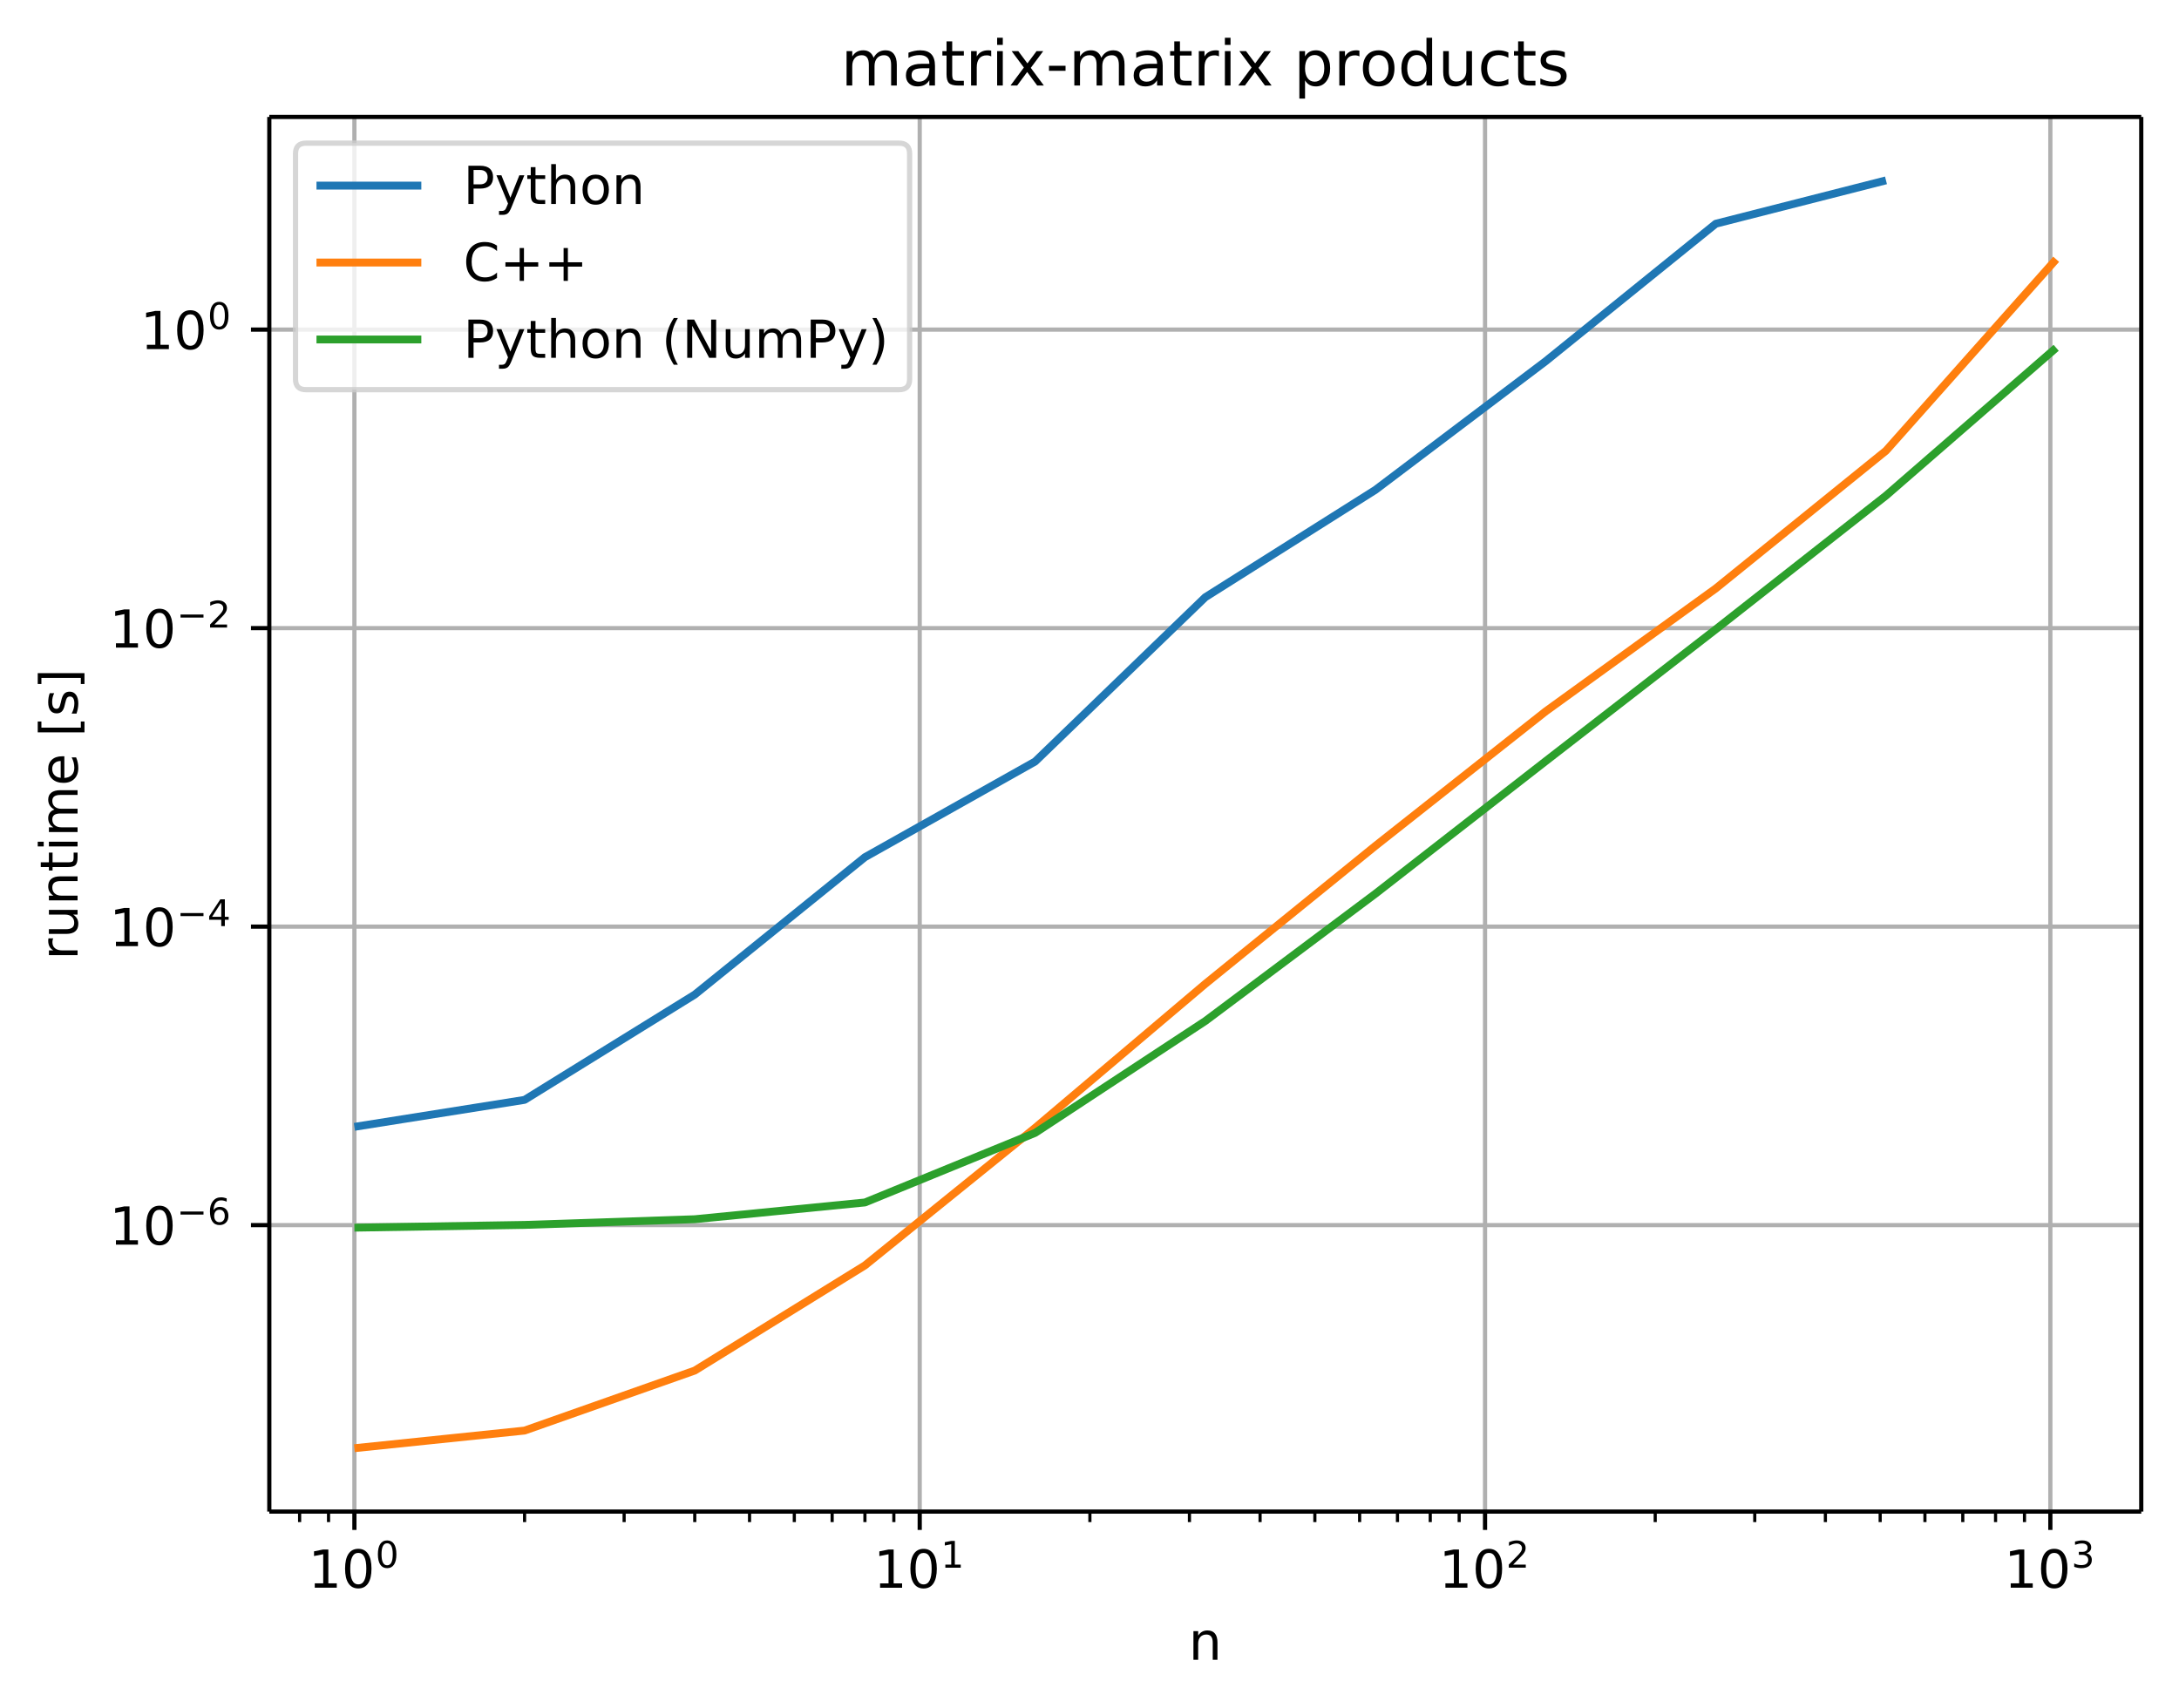 <svg height="434.649" viewBox="0 0 415.698 325.986" width="554.264" xmlns="http://www.w3.org/2000/svg" xmlns:xlink="http://www.w3.org/1999/xlink"><defs><style>*{stroke-linecap:butt;stroke-linejoin:round}</style></defs><g id="figure_1"><path d="M0 325.986h415.698V0H0z" fill="none" id="patch_1"/><g id="axes_1"><path d="M51.378 288.43h357.12V22.318H51.378z" fill="none" id="patch_2"/><g id="matplotlib.axis_1"><g id="xtick_1"><path clip-path="url(#p0d5cc2cdeb)" d="M67.61 288.43V22.318" fill="none" stroke="#b0b0b0" stroke-linecap="square" stroke-width=".8" id="line2d_1"/><g id="line2d_2"><defs><path d="M0 0v3.5" id="med92345c65" stroke="#000" stroke-width=".8"/></defs><use x="67.611" xlink:href="#med92345c65" y="288.43" stroke="#000" stroke-width=".8"/></g><g id="text_1"><defs><path d="M12.406 8.297h16.11v55.625l-17.532-3.516v8.985l17.438 3.515h9.86V8.296H54.39V0H12.406z" id="DejaVuSans-49"/><path d="M31.781 66.406q-7.61 0-11.453-7.5Q16.5 51.422 16.5 36.375q0-14.984 3.828-22.484 3.844-7.5 11.453-7.5 7.672 0 11.5 7.5 3.844 7.5 3.844 22.484 0 15.047-3.844 22.531-3.828 7.5-11.5 7.5zm0 7.813q12.266 0 18.735-9.703 6.468-9.688 6.468-28.141 0-18.406-6.468-28.11-6.47-9.687-18.735-9.687-12.25 0-18.718 9.688-6.47 9.703-6.47 28.109 0 18.453 6.47 28.14Q19.53 74.22 31.78 74.22z" id="DejaVuSans-48"/></defs><g transform="matrix(.1 0 0 -.1 58.81 303.029)"><use transform="translate(0 .766)" xlink:href="#DejaVuSans-49"/><use transform="translate(63.623 .766)" xlink:href="#DejaVuSans-48"/><use transform="matrix(.7 0 0 .7 128.203 39.047)" xlink:href="#DejaVuSans-48"/></g></g></g><g id="xtick_2"><path clip-path="url(#p0d5cc2cdeb)" d="M175.459 288.43V22.318" fill="none" stroke="#b0b0b0" stroke-linecap="square" stroke-width=".8" id="line2d_3"/><use x="175.459" xlink:href="#med92345c65" y="288.43" stroke="#000" stroke-width=".8" id="line2d_4"/><g transform="matrix(.1 0 0 -.1 166.659 303.029)" id="text_2"><use transform="translate(0 .684)" xlink:href="#DejaVuSans-49"/><use transform="translate(63.623 .684)" xlink:href="#DejaVuSans-48"/><use transform="matrix(.7 0 0 .7 128.203 38.966)" xlink:href="#DejaVuSans-49"/></g></g><g id="xtick_3"><path clip-path="url(#p0d5cc2cdeb)" d="M283.307 288.43V22.318" fill="none" stroke="#b0b0b0" stroke-linecap="square" stroke-width=".8" id="line2d_5"/><use x="283.307" xlink:href="#med92345c65" y="288.43" stroke="#000" stroke-width=".8" id="line2d_6"/><g id="text_3"><defs><path d="M19.188 8.297h34.421V0H7.33v8.297q5.609 5.812 15.296 15.594 9.703 9.797 12.188 12.64 4.734 5.313 6.609 9 1.89 3.688 1.89 7.25 0 5.813-4.078 9.469-4.078 3.672-10.625 3.672-4.64 0-9.797-1.61-5.14-1.609-11-4.89v9.969Q13.767 71.78 18.938 73q5.188 1.219 9.485 1.219 11.328 0 18.062-5.672 6.735-5.656 6.735-15.125 0-4.5-1.688-8.531-1.672-4.016-6.125-9.485-1.218-1.422-7.765-8.187-6.532-6.766-18.453-18.922z" id="DejaVuSans-50"/></defs><g transform="matrix(.1 0 0 -.1 274.507 303.029)"><use transform="translate(0 .766)" xlink:href="#DejaVuSans-49"/><use transform="translate(63.623 .766)" xlink:href="#DejaVuSans-48"/><use transform="matrix(.7 0 0 .7 128.203 39.047)" xlink:href="#DejaVuSans-50"/></g></g></g><g id="xtick_4"><path clip-path="url(#p0d5cc2cdeb)" d="M391.155 288.43V22.318" fill="none" stroke="#b0b0b0" stroke-linecap="square" stroke-width=".8" id="line2d_7"/><use x="391.155" xlink:href="#med92345c65" y="288.43" stroke="#000" stroke-width=".8" id="line2d_8"/><g id="text_4"><defs><path d="M40.578 39.313Q47.656 37.797 51.625 33q3.984-4.781 3.984-11.813 0-10.78-7.422-16.703-7.421-5.906-21.093-5.906-4.578 0-9.438.906-4.86.907-10.031 2.72v9.515q4.094-2.39 8.969-3.61 4.89-1.218 10.218-1.218 9.266 0 14.125 3.656 4.86 3.656 4.86 10.64 0 6.454-4.516 10.079-4.515 3.64-12.562 3.64h-8.5v8.11h8.89q7.266 0 11.125 2.906 3.86 2.906 3.86 8.375 0 5.61-3.985 8.61-3.968 3.015-11.39 3.015-4.063 0-8.703-.89-4.641-.876-10.203-2.72v8.782q5.624 1.562 10.53 2.344 4.907.78 9.25.78 11.235 0 17.766-5.109 6.547-5.093 6.547-13.78 0-6.063-3.468-10.235-3.47-4.172-9.86-5.782z" id="DejaVuSans-51"/></defs><g transform="matrix(.1 0 0 -.1 382.355 303.029)"><use transform="translate(0 .766)" xlink:href="#DejaVuSans-49"/><use transform="translate(63.623 .766)" xlink:href="#DejaVuSans-48"/><use transform="matrix(.7 0 0 .7 128.203 39.047)" xlink:href="#DejaVuSans-51"/></g></g></g><g id="xtick_5"><g id="line2d_9"><defs><path d="M0 0v2" id="m1f1079f50d" stroke="#000" stroke-width=".6"/></defs><use x="57.159" xlink:href="#m1f1079f50d" y="288.43" stroke="#000" stroke-width=".6"/></g></g><g id="xtick_6"><use x="62.676" xlink:href="#m1f1079f50d" y="288.43" stroke="#000" stroke-width=".6" id="line2d_10"/></g><g id="xtick_7"><use x="100.076" xlink:href="#m1f1079f50d" y="288.43" stroke="#000" stroke-width=".6" id="line2d_11"/></g><g id="xtick_8"><use x="119.067" xlink:href="#m1f1079f50d" y="288.43" stroke="#000" stroke-width=".6" id="line2d_12"/></g><g id="xtick_9"><use x="132.542" xlink:href="#m1f1079f50d" y="288.43" stroke="#000" stroke-width=".6" id="line2d_13"/></g><g id="xtick_10"><use x="142.993" xlink:href="#m1f1079f50d" y="288.43" stroke="#000" stroke-width=".6" id="line2d_14"/></g><g id="xtick_11"><use x="151.533" xlink:href="#m1f1079f50d" y="288.43" stroke="#000" stroke-width=".6" id="line2d_15"/></g><g id="xtick_12"><use x="158.753" xlink:href="#m1f1079f50d" y="288.43" stroke="#000" stroke-width=".6" id="line2d_16"/></g><g id="xtick_13"><use x="165.007" xlink:href="#m1f1079f50d" y="288.43" stroke="#000" stroke-width=".6" id="line2d_17"/></g><g id="xtick_14"><use x="170.524" xlink:href="#m1f1079f50d" y="288.43" stroke="#000" stroke-width=".6" id="line2d_18"/></g><g id="xtick_15"><use x="207.924" xlink:href="#m1f1079f50d" y="288.43" stroke="#000" stroke-width=".6" id="line2d_19"/></g><g id="xtick_16"><use x="226.915" xlink:href="#m1f1079f50d" y="288.43" stroke="#000" stroke-width=".6" id="line2d_20"/></g><g id="xtick_17"><use x="240.39" xlink:href="#m1f1079f50d" y="288.43" stroke="#000" stroke-width=".6" id="line2d_21"/></g><g id="xtick_18"><use x="250.841" xlink:href="#m1f1079f50d" y="288.43" stroke="#000" stroke-width=".6" id="line2d_22"/></g><g id="xtick_19"><use x="259.381" xlink:href="#m1f1079f50d" y="288.43" stroke="#000" stroke-width=".6" id="line2d_23"/></g><g id="xtick_20"><use x="266.601" xlink:href="#m1f1079f50d" y="288.43" stroke="#000" stroke-width=".6" id="line2d_24"/></g><g id="xtick_21"><use x="272.855" xlink:href="#m1f1079f50d" y="288.43" stroke="#000" stroke-width=".6" id="line2d_25"/></g><g id="xtick_22"><use x="278.372" xlink:href="#m1f1079f50d" y="288.43" stroke="#000" stroke-width=".6" id="line2d_26"/></g><g id="xtick_23"><use x="315.772" xlink:href="#m1f1079f50d" y="288.43" stroke="#000" stroke-width=".6" id="line2d_27"/></g><g id="xtick_24"><use x="334.763" xlink:href="#m1f1079f50d" y="288.43" stroke="#000" stroke-width=".6" id="line2d_28"/></g><g id="xtick_25"><use x="348.238" xlink:href="#m1f1079f50d" y="288.43" stroke="#000" stroke-width=".6" id="line2d_29"/></g><g id="xtick_26"><use x="358.689" xlink:href="#m1f1079f50d" y="288.43" stroke="#000" stroke-width=".6" id="line2d_30"/></g><g id="xtick_27"><use x="367.229" xlink:href="#m1f1079f50d" y="288.43" stroke="#000" stroke-width=".6" id="line2d_31"/></g><g id="xtick_28"><use x="374.449" xlink:href="#m1f1079f50d" y="288.43" stroke="#000" stroke-width=".6" id="line2d_32"/></g><g id="xtick_29"><use x="380.703" xlink:href="#m1f1079f50d" y="288.43" stroke="#000" stroke-width=".6" id="line2d_33"/></g><g id="xtick_30"><use x="386.22" xlink:href="#m1f1079f50d" y="288.43" stroke="#000" stroke-width=".6" id="line2d_34"/></g><g id="text_5"><defs><path d="M54.89 33.016V0h-8.984v32.719q0 7.765-3.031 11.61-3.031 3.858-9.078 3.858-7.281 0-11.484-4.64-4.204-4.625-4.204-12.64V0H9.08v54.688h9.03v-8.5q3.235 4.937 7.594 7.374Q30.078 56 35.797 56q9.422 0 14.25-5.828 4.844-5.828 4.844-17.156z" id="DejaVuSans-110"/></defs><use xlink:href="#DejaVuSans-110" transform="matrix(.1 0 0 -.1 226.77 316.707)"/></g></g><g id="matplotlib.axis_2"><g id="ytick_1"><path clip-path="url(#p0d5cc2cdeb)" d="M51.378 233.763h357.12" fill="none" stroke="#b0b0b0" stroke-linecap="square" stroke-width=".8" id="line2d_35"/><g id="line2d_36"><defs><path d="M0 0h-3.5" id="me7bf48e4c1" stroke="#000" stroke-width=".8"/></defs><use x="51.378" xlink:href="#me7bf48e4c1" y="233.763" stroke="#000" stroke-width=".8"/></g><g id="text_6"><defs><path d="M10.594 35.5h62.593v-8.297H10.594z" id="DejaVuSans-8722"/><path d="M33.016 40.375q-6.641 0-10.532-4.547-3.875-4.531-3.875-12.437 0-7.86 3.875-12.438 3.891-4.562 10.532-4.562 6.64 0 10.515 4.562 3.875 4.578 3.875 12.438 0 7.906-3.875 12.437-3.875 4.547-10.515 4.547zm19.578 30.922v-8.984q-3.719 1.75-7.5 2.671-3.782.938-7.5.938-9.766 0-14.922-6.594-5.14-6.594-5.875-19.922 2.875 4.25 7.219 6.516 4.359 2.266 9.578 2.266 10.984 0 17.36-6.672 6.374-6.657 6.374-18.125 0-11.235-6.64-18.032-6.641-6.78-17.672-6.78-12.657 0-19.344 9.687-6.688 9.703-6.688 28.109 0 17.281 8.204 27.563 8.203 10.28 22.015 10.28 3.719 0 7.5-.734t7.89-2.187z" id="DejaVuSans-54"/></defs><g transform="matrix(.1 0 0 -.1 20.878 237.562)"><use transform="translate(0 .766)" xlink:href="#DejaVuSans-49"/><use transform="translate(63.623 .766)" xlink:href="#DejaVuSans-48"/><use transform="matrix(.7 0 0 .7 128.203 39.047)" xlink:href="#DejaVuSans-8722"/><use transform="matrix(.7 0 0 .7 186.855 39.047)" xlink:href="#DejaVuSans-54"/></g></g></g><g id="ytick_2"><path clip-path="url(#p0d5cc2cdeb)" d="M51.378 176.806h357.12" fill="none" stroke="#b0b0b0" stroke-linecap="square" stroke-width=".8" id="line2d_37"/><use x="51.378" xlink:href="#me7bf48e4c1" y="176.806" stroke="#000" stroke-width=".8" id="line2d_38"/><g id="text_7"><defs><path d="M37.797 64.313L12.89 25.39h24.906zm-2.594 8.593H47.61V25.391h10.407v-8.203H47.609V0h-9.812v17.188H4.89v9.515z" id="DejaVuSans-52"/></defs><g transform="matrix(.1 0 0 -.1 20.878 180.605)"><use transform="translate(0 .684)" xlink:href="#DejaVuSans-49"/><use transform="translate(63.623 .684)" xlink:href="#DejaVuSans-48"/><use transform="matrix(.7 0 0 .7 128.203 38.966)" xlink:href="#DejaVuSans-8722"/><use transform="matrix(.7 0 0 .7 186.855 38.966)" xlink:href="#DejaVuSans-52"/></g></g></g><g id="ytick_3"><path clip-path="url(#p0d5cc2cdeb)" d="M51.378 119.85h357.12" fill="none" stroke="#b0b0b0" stroke-linecap="square" stroke-width=".8" id="line2d_39"/><use x="51.378" xlink:href="#me7bf48e4c1" y="119.849" stroke="#000" stroke-width=".8" id="line2d_40"/><g transform="matrix(.1 0 0 -.1 20.878 123.649)" id="text_8"><use transform="translate(0 .766)" xlink:href="#DejaVuSans-49"/><use transform="translate(63.623 .766)" xlink:href="#DejaVuSans-48"/><use transform="matrix(.7 0 0 .7 128.203 39.047)" xlink:href="#DejaVuSans-8722"/><use transform="matrix(.7 0 0 .7 186.855 39.047)" xlink:href="#DejaVuSans-50"/></g></g><g id="ytick_4"><path clip-path="url(#p0d5cc2cdeb)" d="M51.378 62.893h357.12" fill="none" stroke="#b0b0b0" stroke-linecap="square" stroke-width=".8" id="line2d_41"/><use x="51.378" xlink:href="#me7bf48e4c1" y="62.893" stroke="#000" stroke-width=".8" id="line2d_42"/><g transform="matrix(.1 0 0 -.1 26.778 66.692)" id="text_9"><use transform="translate(0 .766)" xlink:href="#DejaVuSans-49"/><use transform="translate(63.623 .766)" xlink:href="#DejaVuSans-48"/><use transform="matrix(.7 0 0 .7 128.203 39.047)" xlink:href="#DejaVuSans-48"/></g></g><g id="text_10"><defs><path d="M41.11 46.297q-1.516.875-3.297 1.281Q36.03 48 33.89 48q-7.625 0-11.703-4.953-4.079-4.953-4.079-14.234V0H9.08v54.688h9.03v-8.5q2.844 4.984 7.375 7.39Q30.031 56 36.531 56q.922 0 2.047-.125 1.125-.11 2.484-.36z" id="DejaVuSans-114"/><path d="M8.5 21.578v33.11h8.984V21.922q0-7.766 3.016-11.656 3.031-3.875 9.094-3.875 7.265 0 11.484 4.64 4.234 4.64 4.234 12.656v31h8.985V0h-8.984v8.406Q42.047 3.422 37.718 1q-4.313-2.422-10.032-2.422-9.421 0-14.312 5.86Q8.5 10.296 8.5 21.578zM31.11 56z" id="DejaVuSans-117"/><path d="M18.313 70.219V54.688h18.5v-6.985h-18.5V18.016q0-6.688 1.828-8.594 1.828-1.906 7.453-1.906h9.218V0h-9.218q-10.407 0-14.36 3.875-3.953 3.89-3.953 14.14v29.688H2.687v6.984h6.594V70.22z" id="DejaVuSans-116"/><path d="M9.422 54.688h8.984V0H9.422zm0 21.296h8.984v-11.39H9.422z" id="DejaVuSans-105"/><path d="M52 44.188q3.375 6.062 8.063 8.937Q64.75 56 71.093 56q8.548 0 13.188-5.984 4.64-5.97 4.64-17V0h-9.03v32.719q0 7.86-2.797 11.656-2.781 3.813-8.485 3.813-6.984 0-11.046-4.641-4.047-4.625-4.047-12.64V0h-9.032v32.719q0 7.906-2.78 11.687-2.782 3.782-8.595 3.782-6.89 0-10.953-4.657-4.047-4.656-4.047-12.625V0H9.08v54.688h9.03v-8.5q3.078 5.03 7.375 7.421Q29.781 56 35.687 56q5.97 0 10.141-3.031Q50 49.953 52 44.187z" id="DejaVuSans-109"/><path d="M56.203 29.594v-4.39H14.891q.593-9.282 5.593-14.142 5-4.859 13.938-4.859 5.172 0 10.031 1.266 4.86 1.265 9.656 3.812v-8.5Q49.266.734 44.187-.344 39.11-1.422 33.892-1.422q-13.094 0-20.735 7.61-7.64 7.625-7.64 20.625 0 13.421 7.25 21.296Q20.016 56 32.328 56q11.031 0 17.453-7.11 6.422-7.093 6.422-19.296zm-8.984 2.64q-.094 7.36-4.125 11.75-4.032 4.407-10.672 4.407-7.516 0-12.031-4.25-4.516-4.25-5.203-11.97z" id="DejaVuSans-101"/><path d="M8.594 75.984h20.703V69H17.578V-6.203h11.719v-6.984H8.594z" id="DejaVuSans-91"/><path d="M44.281 53.078v-8.5q-3.797 1.953-7.906 2.922-4.094.984-8.5.984-6.688 0-10.031-2.047-3.344-2.046-3.344-6.156 0-3.125 2.39-4.906 2.391-1.781 9.626-3.39l3.078-.688q9.562-2.047 13.593-5.781 4.032-3.735 4.032-10.422 0-7.625-6.032-12.078-6.03-4.438-16.578-4.438-4.39 0-9.156.86Q10.688.296 5.422 2v9.281q4.984-2.594 9.812-3.89 4.829-1.282 9.579-1.282 6.343 0 9.75 2.172 3.421 2.172 3.421 6.125 0 3.656-2.468 5.61-2.453 1.953-10.813 3.765l-3.125.735q-8.344 1.75-12.062 5.39-3.704 3.64-3.704 9.985 0 7.718 5.47 11.906Q16.75 56 26.811 56q4.97 0 9.36-.734 4.406-.72 8.11-2.188z" id="DejaVuSans-115"/><path d="M30.422 75.984v-89.171H9.719v6.984H21.39V69H9.719v6.984z" id="DejaVuSans-93"/></defs><g transform="matrix(0 -.1 -.1 0 14.798 183.159)"><use xlink:href="#DejaVuSans-114"/><use x="41.113" xlink:href="#DejaVuSans-117"/><use x="104.492" xlink:href="#DejaVuSans-110"/><use x="167.871" xlink:href="#DejaVuSans-116"/><use x="207.08" xlink:href="#DejaVuSans-105"/><use x="234.863" xlink:href="#DejaVuSans-109"/><use x="332.275" xlink:href="#DejaVuSans-101"/><use x="393.799" xlink:href="#DejaVuSans-32"/><use x="425.586" xlink:href="#DejaVuSans-91"/><use x="464.6" xlink:href="#DejaVuSans-115"/><use x="516.699" xlink:href="#DejaVuSans-93"/></g></g></g><path clip-path="url(#p0d5cc2cdeb)" d="M67.61 215.016l32.466-5.15 32.466-20.083 32.465-26.224 32.466-18.245 32.465-31.356 32.466-20.49 32.465-24.539 32.465-26.24 32.466-8.275" fill="none" stroke="#1f77b4" stroke-linecap="square" stroke-width="1.5" id="line2d_43"/><path clip-path="url(#p0d5cc2cdeb)" d="M67.61 276.334l32.466-3.363 32.466-11.45 32.465-20.068 32.466-26.24 32.465-27.477 32.466-26.34 32.465-25.65 32.465-23.468L359.8 86.004l32.465-36.534" fill="none" stroke="#ff7f0e" stroke-linecap="square" stroke-width="1.5" id="line2d_44"/><path clip-path="url(#p0d5cc2cdeb)" d="M67.61 234.255l32.466-.529 32.466-1.085 32.465-3.197 32.466-13.273 32.465-21.344 32.466-24.301 32.465-25.282 32.465-25.167L359.8 94.57l32.465-28.206" fill="none" stroke="#2ca02c" stroke-linecap="square" stroke-width="1.5" id="line2d_45"/><path d="M51.378 288.43V22.318" fill="none" stroke="#000" stroke-linecap="square" stroke-width=".8" id="patch_3"/><path d="M408.498 288.43V22.318" fill="none" stroke="#000" stroke-linecap="square" stroke-width=".8" id="patch_4"/><path d="M51.378 288.43h357.12" fill="none" stroke="#000" stroke-linecap="square" stroke-width=".8" id="patch_5"/><path d="M51.378 22.318h357.12" fill="none" stroke="#000" stroke-linecap="square" stroke-width=".8" id="patch_6"/><g id="text_11"><defs><path d="M34.281 27.484q-10.89 0-15.093-2.484-4.204-2.484-4.204-8.5 0-4.781 3.157-7.594 3.156-2.797 8.562-2.797 7.485 0 12 5.297 4.516 5.297 4.516 14.078v2zm17.922 3.72V0H43.22v8.297Q40.14 3.328 35.547.953q-4.594-2.375-11.234-2.375-8.391 0-13.36 4.719Q6 8.016 6 15.922q0 9.219 6.172 13.906 6.187 4.688 18.437 4.688h12.61v.89q0 6.203-4.078 9.594-4.078 3.39-11.453 3.39-4.688 0-9.141-1.124-4.438-1.125-8.531-3.375v8.312q4.921 1.906 9.562 2.844 4.64.953 9.031.953 11.875 0 17.735-6.156 5.86-6.14 5.86-18.64z" id="DejaVuSans-97"/><path d="M54.89 54.688l-19.78-26.61L55.905 0H45.313L29.39 21.484 13.484 0H2.875l21.25 28.61L4.687 54.687h10.594l14.5-19.485 14.5 19.484z" id="DejaVuSans-120"/><path d="M4.89 31.39h26.313v-8H4.891z" id="DejaVuSans-45"/><path d="M18.11 8.203v-29H9.077v75.484h9.031v-8.296q2.844 4.875 7.157 7.234Q29.594 56 35.594 56q9.968 0 16.187-7.906 6.235-7.907 6.235-20.797T51.78 6.484q-6.218-7.906-16.187-7.906-6 0-10.328 2.375-4.313 2.375-7.157 7.25zm30.578 19.094q0 9.906-4.079 15.547-4.078 5.64-11.203 5.64-7.14 0-11.218-5.64-4.079-5.64-4.079-15.547 0-9.906 4.078-15.547 4.079-5.64 11.22-5.64 7.124 0 11.202 5.64t4.078 15.547z" id="DejaVuSans-112"/><path d="M30.61 48.39q-7.22 0-11.422-5.64-4.204-5.64-4.204-15.453 0-9.813 4.172-15.453 4.188-5.64 11.453-5.64 7.188 0 11.375 5.655 4.203 5.672 4.203 15.438 0 9.719-4.203 15.406-4.187 5.688-11.375 5.688zm0 7.61q11.718 0 18.406-7.625 6.703-7.61 6.703-21.078 0-13.422-6.703-21.078-6.688-7.64-18.407-7.64-11.765 0-18.437 7.64-6.656 7.656-6.656 21.078 0 13.469 6.656 21.078Q18.844 56 30.609 56z" id="DejaVuSans-111"/><path d="M45.406 46.39v29.594h8.985V0h-8.985v8.203Q42.578 3.328 38.25.953q-4.313-2.375-10.375-2.375-9.906 0-16.14 7.906-6.22 7.922-6.22 20.813 0 12.89 6.22 20.797Q17.968 56 27.874 56q6.063 0 10.375-2.375 4.328-2.36 7.156-7.234zm-30.61-19.093q0-9.906 4.079-15.547 4.078-5.64 11.203-5.64 7.125 0 11.219 5.64 4.11 5.64 4.11 15.547 0 9.906-4.11 15.547-4.094 5.64-11.219 5.64-7.125 0-11.203-5.64-4.078-5.64-4.078-15.547z" id="DejaVuSans-100"/><path d="M48.781 52.594v-8.407q-3.812 2.11-7.64 3.157-3.828 1.047-7.735 1.047-8.75 0-13.593-5.547-4.829-5.532-4.829-15.547 0-10.016 4.829-15.563 4.843-5.53 13.593-5.53 3.907 0 7.735 1.046 3.828 1.047 7.64 3.156V2.094Q45.016.344 40.984-.531q-4.015-.89-8.562-.89-12.36 0-19.64 7.765-7.266 7.765-7.266 20.953 0 13.375 7.343 21.031Q20.22 56 33.016 56q4.14 0 8.093-.86 3.953-.843 7.672-2.546z" id="DejaVuSans-99"/></defs><g transform="matrix(.12 0 0 -.12 160.417 16.318)"><use xlink:href="#DejaVuSans-109"/><use x="97.412" xlink:href="#DejaVuSans-97"/><use x="158.691" xlink:href="#DejaVuSans-116"/><use x="197.9" xlink:href="#DejaVuSans-114"/><use x="239.014" xlink:href="#DejaVuSans-105"/><use x="266.797" xlink:href="#DejaVuSans-120"/><use x="325.977" xlink:href="#DejaVuSans-45"/><use x="362.061" xlink:href="#DejaVuSans-109"/><use x="459.473" xlink:href="#DejaVuSans-97"/><use x="520.752" xlink:href="#DejaVuSans-116"/><use x="559.961" xlink:href="#DejaVuSans-114"/><use x="601.074" xlink:href="#DejaVuSans-105"/><use x="628.857" xlink:href="#DejaVuSans-120"/><use x="688.037" xlink:href="#DejaVuSans-32"/><use x="719.824" xlink:href="#DejaVuSans-112"/><use x="783.301" xlink:href="#DejaVuSans-114"/><use x="824.383" xlink:href="#DejaVuSans-111"/><use x="885.564" xlink:href="#DejaVuSans-100"/><use x="949.041" xlink:href="#DejaVuSans-117"/><use x="1012.42" xlink:href="#DejaVuSans-99"/><use x="1067.4" xlink:href="#DejaVuSans-116"/><use x="1106.609" xlink:href="#DejaVuSans-115"/></g></g><g id="legend_1"><path d="M58.378 74.353H171.53q2 0 2-2V29.318q0-2-2-2H58.378q-2 0-2 2v43.035q0 2 2 2z" fill="#fff" opacity=".8" stroke="#ccc" id="patch_7"/><path d="M60.378 35.417h20" fill="none" stroke="#1f77b4" stroke-linecap="square" stroke-width="1.5" id="line2d_46"/><g id="text_12"><defs><path d="M19.672 64.797v-27.39h12.406q6.89 0 10.64 3.562 3.766 3.562 3.766 10.156 0 6.547-3.765 10.11-3.75 3.562-10.64 3.562zm-9.86 8.11h22.266q12.266 0 18.531-5.548 6.282-5.546 6.282-16.234 0-10.797-6.282-16.313-6.265-5.515-18.53-5.515H19.671V0h-9.86z" id="DejaVuSans-80"/><path d="M32.172-5.078q-3.797-9.766-7.422-12.735-3.61-2.984-9.656-2.984H7.906v7.516h5.282q3.703 0 5.75 1.765Q21-9.766 23.483-3.219l1.61 4.094-22.11 53.813H12.5l17.094-42.766 17.093 42.766h9.516z" id="DejaVuSans-121"/><path d="M54.89 33.016V0h-8.984v32.719q0 7.765-3.031 11.61-3.031 3.858-9.078 3.858-7.281 0-11.484-4.64-4.204-4.625-4.204-12.64V0H9.08v75.984h9.03V46.188q3.235 4.937 7.594 7.374Q30.078 56 35.797 56q9.422 0 14.25-5.828 4.844-5.828 4.844-17.156z" id="DejaVuSans-104"/></defs><g transform="matrix(.1 0 0 -.1 88.378 38.917)"><use xlink:href="#DejaVuSans-80"/><use x="60.303" xlink:href="#DejaVuSans-121"/><use x="119.482" xlink:href="#DejaVuSans-116"/><use x="158.691" xlink:href="#DejaVuSans-104"/><use x="222.07" xlink:href="#DejaVuSans-111"/><use x="283.252" xlink:href="#DejaVuSans-110"/></g></g><path d="M60.378 50.095h20" fill="none" stroke="#ff7f0e" stroke-linecap="square" stroke-width="1.5" id="line2d_48"/><g id="text_13"><defs><path d="M64.406 67.281v-10.39q-4.984 4.64-10.625 6.922-5.64 2.296-11.984 2.296-12.5 0-19.14-7.64-6.641-7.64-6.641-22.094 0-14.406 6.64-22.047 6.64-7.64 19.14-7.64 6.345 0 11.985 2.296 5.64 2.297 10.625 6.938V5.609Q59.234 2.094 53.437.33q-5.78-1.75-12.218-1.75-16.563 0-26.094 10.124-9.516 10.14-9.516 27.672 0 17.578 9.516 27.703 9.531 10.14 26.094 10.14 6.531 0 12.312-1.734 5.797-1.734 10.875-5.203z" id="DejaVuSans-67"/><path d="M46 62.703V35.5h27.188v-8.297H46V0h-8.203v27.203H10.594V35.5h27.203v27.203z" id="DejaVuSans-43"/></defs><g transform="matrix(.1 0 0 -.1 88.378 53.595)"><use xlink:href="#DejaVuSans-67"/><use x="69.824" xlink:href="#DejaVuSans-43"/><use x="153.613" xlink:href="#DejaVuSans-43"/></g></g><path d="M60.378 64.773h20" fill="none" stroke="#2ca02c" stroke-linecap="square" stroke-width="1.5" id="line2d_50"/><g id="text_14"><defs><path d="M31 75.875q-6.531-11.219-9.719-22.219-3.172-10.984-3.172-22.265 0-11.266 3.203-22.328Q24.517-2 31-13.188h-7.813Q15.875-1.704 12.235 9.375q-3.64 11.078-3.64 22.016 0 10.89 3.61 21.922 3.624 11.046 10.983 22.562z" id="DejaVuSans-40"/><path d="M9.813 72.906h13.28l32.329-60.984v60.984h9.562V0h-13.28L19.39 60.984V0H9.813z" id="DejaVuSans-78"/><path d="M8.016 75.875h7.812q7.313-11.516 10.953-22.563 3.64-11.03 3.64-21.921 0-10.938-3.64-22.016-3.64-11.078-10.953-22.563H8.016Q14.5-2 17.703 9.063q3.203 11.063 3.203 22.329 0 11.28-3.203 22.265-3.203 11-9.687 22.219z" id="DejaVuSans-41"/></defs><g transform="matrix(.1 0 0 -.1 88.378 68.273)"><use xlink:href="#DejaVuSans-80"/><use x="60.303" xlink:href="#DejaVuSans-121"/><use x="119.482" xlink:href="#DejaVuSans-116"/><use x="158.691" xlink:href="#DejaVuSans-104"/><use x="222.07" xlink:href="#DejaVuSans-111"/><use x="283.252" xlink:href="#DejaVuSans-110"/><use x="346.631" xlink:href="#DejaVuSans-32"/><use x="378.418" xlink:href="#DejaVuSans-40"/><use x="417.432" xlink:href="#DejaVuSans-78"/><use x="492.236" xlink:href="#DejaVuSans-117"/><use x="555.615" xlink:href="#DejaVuSans-109"/><use x="653.027" xlink:href="#DejaVuSans-80"/><use x="713.33" xlink:href="#DejaVuSans-121"/><use x="772.51" xlink:href="#DejaVuSans-41"/></g></g></g></g></g><defs><clipPath id="p0d5cc2cdeb"><path d="M51.378 22.318h357.12V288.43H51.378z"/></clipPath></defs></svg>